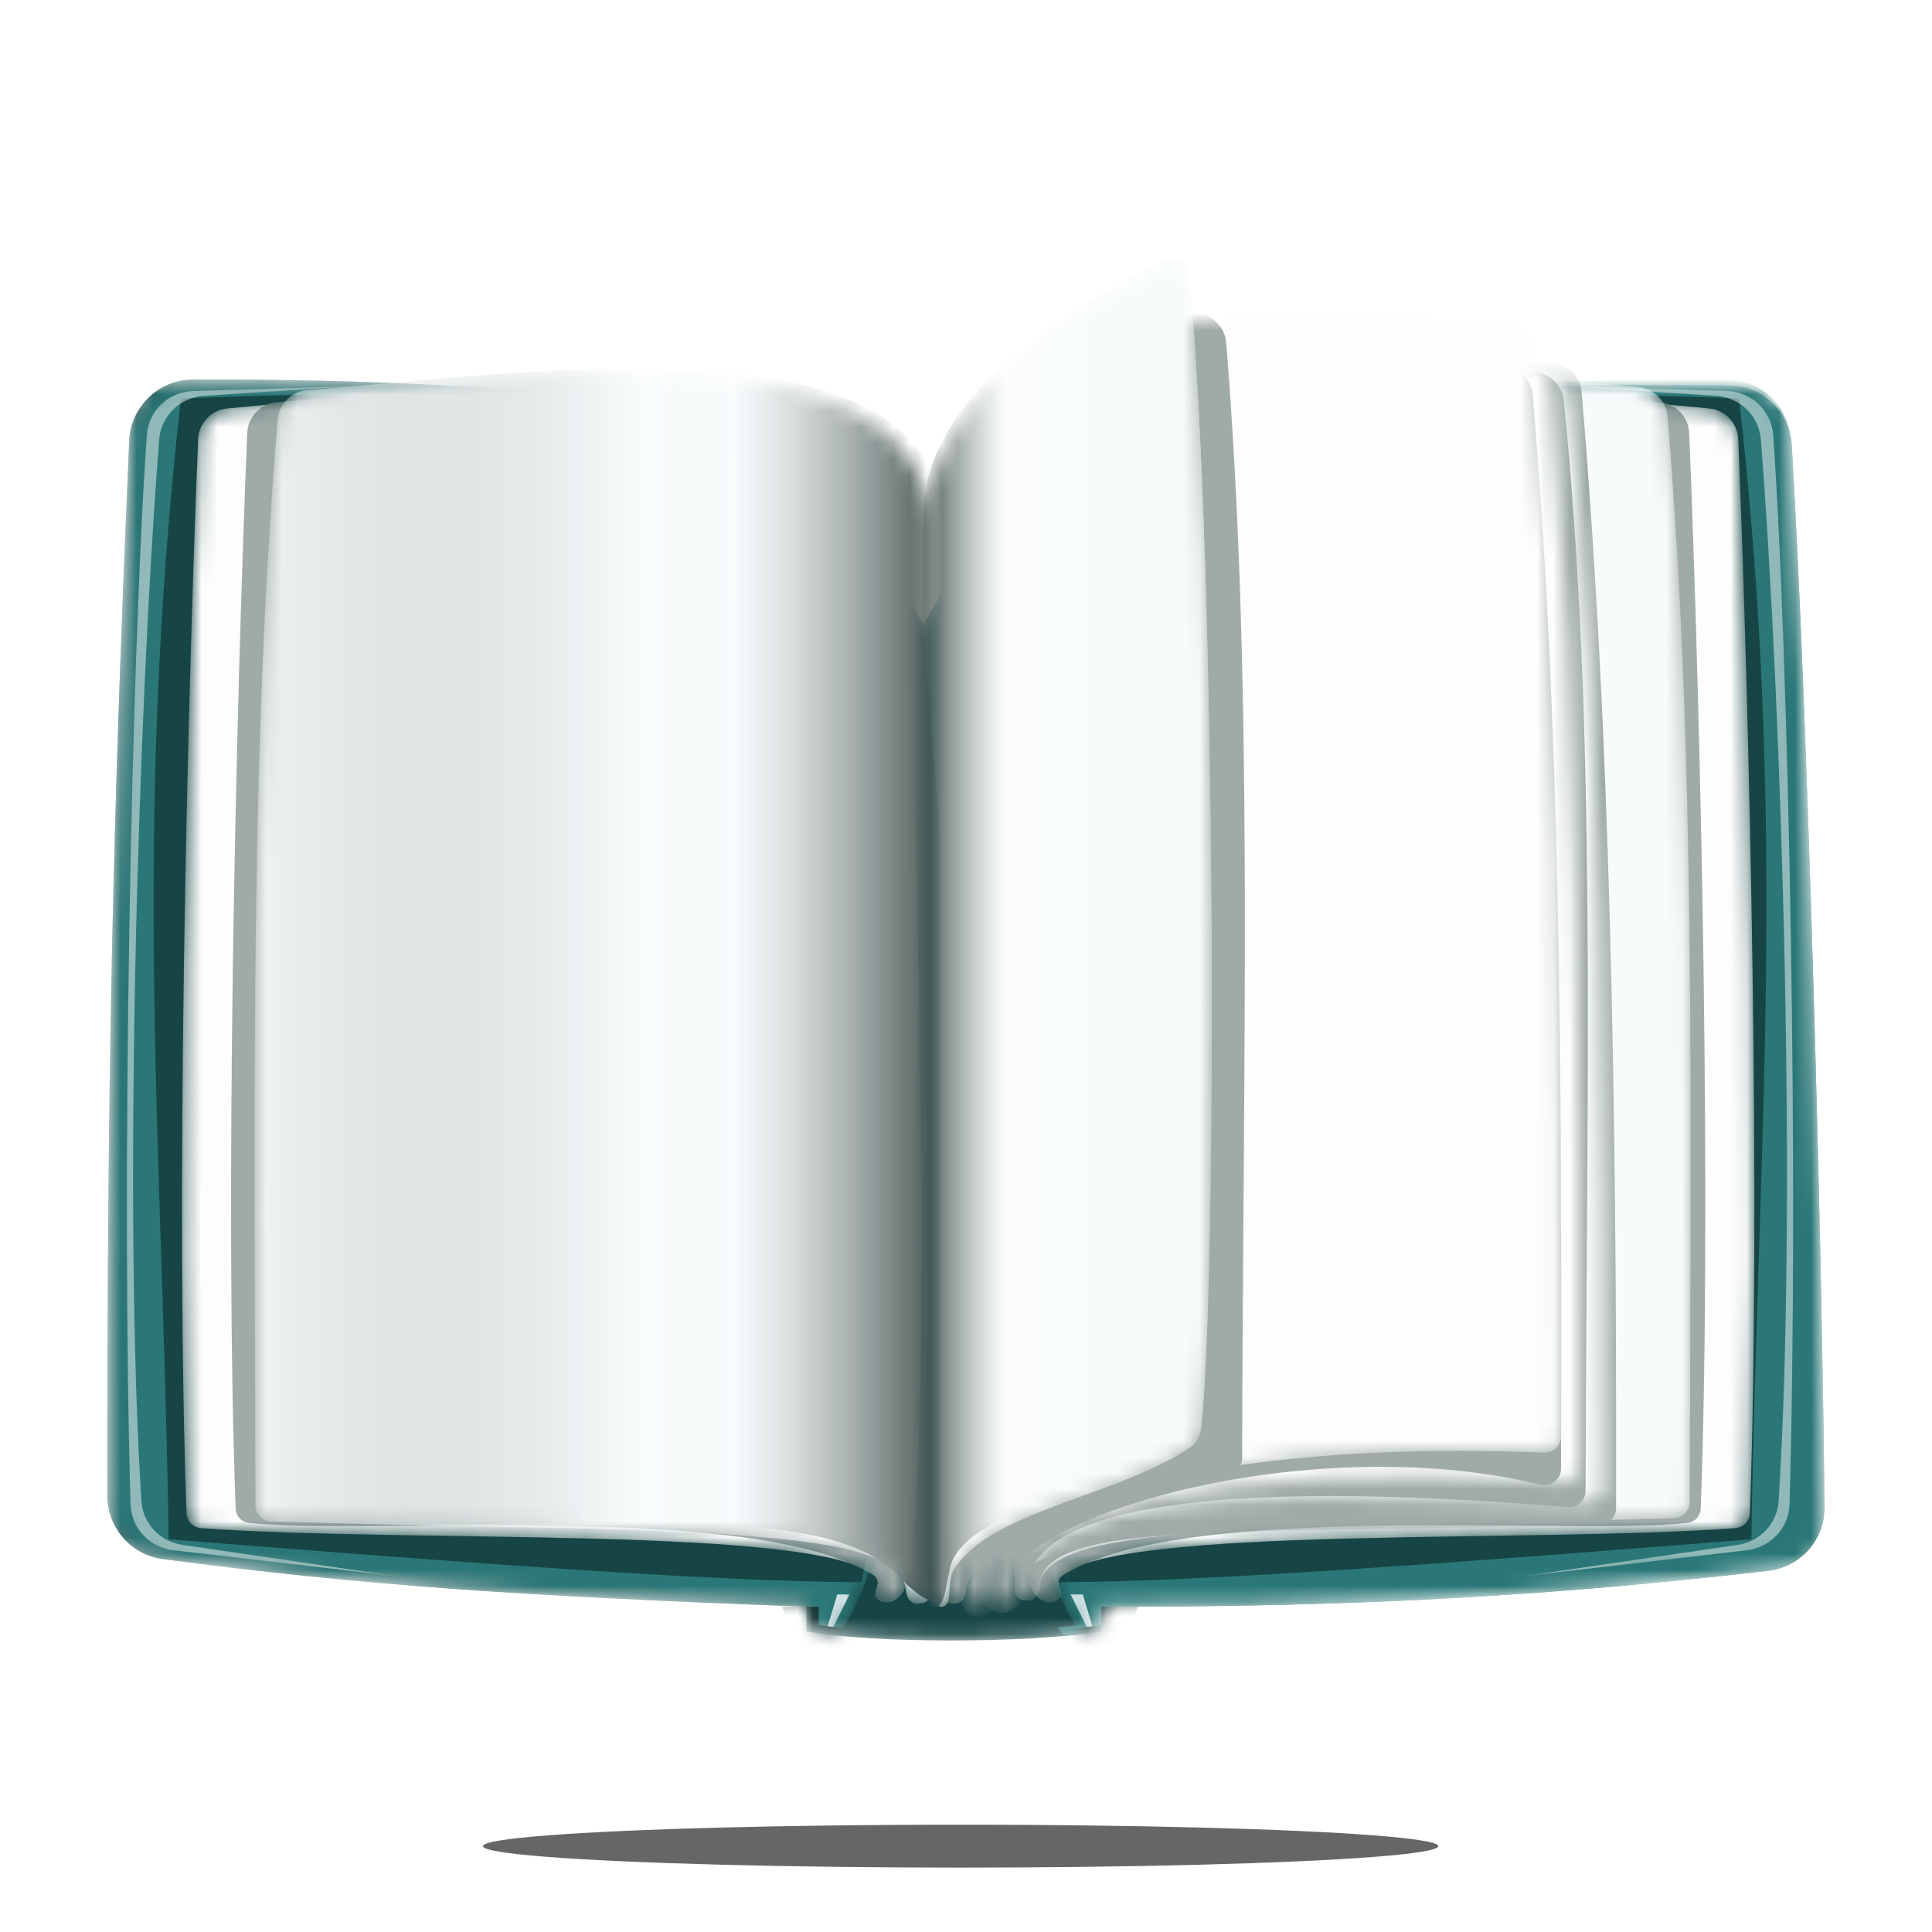 <svg width="120" height="120" viewBox="0 0 120 120" fill="none" xmlns="http://www.w3.org/2000/svg">
<g opacity="0.6" filter="url(#filter0_df_8134_221451)">
<ellipse cx="59.667" cy="110.667" rx="29.667" ry="1.333" fill="black"/>
</g>
<mask id="mask0_8134_221451" style="mask-type:alpha" maskUnits="userSpaceOnUse" x="6" y="23" width="108" height="79">
<path d="M6.665 94.049C6.647 67.251 6.96 51.575 8.079 26.122C8.141 24.71 9.299 23.591 10.712 23.582C25.667 23.478 34.681 24.274 50.096 25.881L57.334 38.845L64.572 25.965C82.001 24.274 92.075 23.763 108.601 23.955C109.983 23.971 111.124 25.027 111.212 26.406C112.243 42.739 113.231 78.81 113.326 94.801C113.334 96.143 112.333 97.259 111 97.421C94.226 99.449 81.129 99.797 68.381 99.797V101.321C64.191 102.083 53.905 102.083 50.096 101.321V99.797C31.623 99.101 21.939 98.436 8.963 96.685C7.647 96.507 6.666 95.377 6.665 94.049Z" fill="#D9D9D9"/>
</mask>
<g mask="url(#mask0_8134_221451)">
<path d="M6.664 92.888C6.656 67.235 6.965 51.736 8.024 27.387C8.116 25.269 9.851 23.583 11.97 23.576C26.184 23.525 35.118 24.32 50.096 25.881L57.334 38.845L64.572 25.966C81.568 24.316 91.571 23.79 107.382 23.943C109.455 23.963 111.163 25.562 111.287 27.631C112.266 44.067 113.187 77.508 113.317 93.62C113.334 95.633 111.836 97.325 109.836 97.56C93.617 99.465 80.833 99.797 68.381 99.797V101.321C64.191 102.083 53.905 102.083 50.096 101.321V99.797C32.171 99.122 22.522 98.476 10.111 96.838C8.135 96.578 6.665 94.881 6.664 92.888Z" fill="#174545"/>
<g filter="url(#filter1_f_8134_221451)">
<path d="M68.383 99.798V101.322C67.747 101.437 66.971 101.535 66.098 101.616C61.526 96.75 57.336 38.845 57.336 38.845L64.574 25.966C81.57 24.317 91.573 23.79 107.385 23.943C109.457 23.963 111.166 25.562 111.289 27.631C112.269 44.067 113.189 77.508 113.32 93.62C113.336 95.633 111.838 97.325 109.839 97.56C93.62 99.466 80.835 99.798 68.383 99.798Z" fill="#2B7777"/>
</g>
<g filter="url(#filter2_f_8134_221451)">
<path d="M67.238 100.941C61.01 101.474 57.674 101.474 52 100.941L59.619 79.607L67.238 100.941Z" fill="#174545"/>
</g>
<mask id="mask1_8134_221451" style="mask-type:alpha" maskUnits="userSpaceOnUse" x="6" y="23" width="52" height="80">
<path d="M6.664 92.888C6.656 67.235 6.965 51.736 8.024 27.387C8.116 25.269 9.851 23.583 11.97 23.576C26.184 23.525 35.118 24.32 50.096 25.881L57.334 38.845C57.334 38.845 60 92.941 51.619 102.083L50.096 101.321V99.797C32.171 99.122 22.522 98.476 10.111 96.838C8.135 96.578 6.665 94.881 6.664 92.888Z" fill="#2B7777"/>
</mask>
<g mask="url(#mask1_8134_221451)">
<g filter="url(#filter3_f_8134_221451)">
<path d="M6.664 92.888C6.656 67.235 6.965 51.736 8.024 27.387C8.116 25.269 9.851 23.583 11.97 23.576C26.184 23.525 35.118 24.32 50.096 25.881L57.334 38.845C57.334 38.845 60 92.941 51.619 102.083L50.096 101.321V99.797C32.171 99.122 22.522 98.476 10.111 96.838C8.135 96.578 6.665 94.881 6.664 92.888Z" fill="#2B7777"/>
</g>
<g filter="url(#filter4_f_8134_221451)">
<path d="M11.576 95.694C25.904 96.826 44.239 98.274 53.524 98.274C57.529 76.368 58.652 62.44 57.714 39.226L50.095 25.893C34.98 24.554 26.481 24.146 11.238 24.75C8.191 51.798 10.095 70.845 10.476 95.607L11.576 95.694Z" fill="#174545"/>
</g>
<g opacity="0.8" filter="url(#filter5_f_8134_221451)">
<path d="M52.002 99.036L50.859 102.845L52.764 99.036H52.002Z" fill="#F8FBFC"/>
</g>
<g filter="url(#filter6_f_8134_221451)">
<path d="M48.57 99.798L50.094 103.607L53.904 101.322L50.856 100.941V99.798H48.57Z" fill="#0E2F2F"/>
</g>
<g opacity="0.5" filter="url(#filter7_f_8134_221451)">
<path d="M8.107 93.42C7.528 73.165 8.143 40.995 9.122 27.018C9.228 25.505 10.473 24.335 11.989 24.289L21.904 23.988L12.667 24.584C11.187 24.68 9.999 25.83 9.885 27.308C8.538 44.703 7.651 75.338 8.783 93.23C8.871 94.627 9.934 95.751 11.319 95.954L24.57 97.893L10.749 96.286C9.277 96.115 8.15 94.902 8.107 93.42Z" fill="#F8FBFC"/>
</g>
</g>
<mask id="mask2_8134_221451" style="mask-type:alpha" maskUnits="userSpaceOnUse" x="61" y="23" width="52" height="80">
<path d="M112.594 92.888C112.601 67.235 112.293 51.736 111.234 27.387C111.142 25.269 109.407 23.583 107.287 23.576C93.074 23.525 84.14 24.32 69.162 25.881L61.924 38.845C61.924 38.845 59.258 92.941 67.638 102.083L69.162 101.321V99.797C87.087 99.122 96.736 98.476 109.147 96.838C111.122 96.578 112.593 94.881 112.594 92.888Z" fill="#2B7777"/>
</mask>
<g mask="url(#mask2_8134_221451)">
<g filter="url(#filter8_f_8134_221451)">
<path d="M112.594 92.888C112.601 67.235 112.293 51.736 111.234 27.387C111.142 25.269 109.407 23.583 107.287 23.576C93.074 23.525 84.14 24.32 69.162 25.881L61.924 38.845C61.924 38.845 59.258 92.941 67.638 102.083L69.162 101.321V99.797C87.087 99.122 96.736 98.476 109.147 96.838C111.122 96.578 112.593 94.881 112.594 92.888Z" fill="#2B7777"/>
</g>
<g filter="url(#filter9_f_8134_221451)">
<path d="M108.781 95.607C94.305 96.75 75.258 98.274 65.734 98.274C61.728 76.368 60.606 62.44 61.543 39.226L69.162 25.893C84.278 24.554 92.777 24.146 108.019 24.75C111.067 51.798 109.162 70.845 108.781 95.607Z" fill="#174545"/>
</g>
<g opacity="0.8" filter="url(#filter10_f_8134_221451)">
<path d="M67.256 99.036L68.398 102.846L66.494 99.036H67.256Z" fill="#F8FBFC"/>
</g>
<g filter="url(#filter11_f_8134_221451)">
<path d="M70.688 99.798L69.164 103.607L65.354 101.322L68.402 100.941V99.798H70.688Z" fill="#0E2F2F"/>
</g>
<g opacity="0.5" filter="url(#filter12_f_8134_221451)">
<path d="M111.151 93.421C111.73 73.165 111.115 40.996 110.135 27.018C110.029 25.505 108.785 24.335 107.269 24.289L97.354 23.989L106.591 24.585C108.071 24.68 109.259 25.83 109.373 27.308C110.72 44.704 111.607 75.338 110.475 93.231C110.386 94.628 109.324 95.751 107.939 95.954L94.687 97.893L108.509 96.286C109.981 96.115 111.108 94.902 111.151 93.421Z" fill="#F8FBFC"/>
</g>
</g>
<mask id="mask3_8134_221451" style="mask-type:alpha" maskUnits="userSpaceOnUse" x="11" y="23" width="47" height="77">
<path d="M56.246 31.988C56.246 31.988 58.477 91.035 56.192 98.654C56.085 99.011 55.43 99.797 54.668 99.416C53.906 99.035 54.919 98.427 54.341 97.893C50.918 94.729 25.274 95.857 12.492 94.915C11.989 94.877 11.605 94.477 11.587 93.974C10.905 75.449 11.584 44.888 12.307 27.282C12.349 26.27 13.136 25.455 14.143 25.367C29.307 24.043 54.781 20.265 56.246 31.988Z" fill="#FCFDFC"/>
</mask>
<g mask="url(#mask3_8134_221451)">
<path d="M56.246 31.988C56.246 31.988 58.477 91.035 56.192 98.654C56.085 99.011 55.43 99.797 54.668 99.416C53.906 99.035 54.919 98.427 54.341 97.893C50.918 94.729 25.274 95.857 12.492 94.915C11.989 94.877 11.605 94.477 11.587 93.974C10.905 75.449 11.584 44.888 12.307 27.282C12.349 26.27 13.136 25.455 14.143 25.367C29.307 24.043 54.781 20.265 56.246 31.988Z" fill="#FCFDFC"/>
<g filter="url(#filter13_f_8134_221451)">
<path d="M56.245 31.988C56.245 31.988 58.477 91.035 56.191 98.654C56.084 99.011 55.429 99.797 54.667 99.416C53.905 99.035 54.918 98.426 54.341 97.893C46.969 93.135 22.421 95.409 15.435 94.582C14.976 94.528 14.654 94.149 14.637 93.687C13.949 75.173 14.629 44.537 15.354 26.9C15.396 25.89 16.184 25.073 17.192 24.986C32.14 23.689 54.78 20.269 56.245 31.988Z" fill="#A0ABA9"/>
</g>
</g>
</g>
<mask id="mask4_8134_221451" style="mask-type:alpha" maskUnits="userSpaceOnUse" x="63" y="23" width="46" height="77">
<path d="M64.027 31.988C64.027 31.988 61.796 91.035 64.082 98.654C64.189 99.011 64.844 99.797 65.606 99.416L65.337 98.654C65.38 98.279 65.932 97.893 65.932 97.893C69.355 94.729 95 95.857 107.782 94.915C108.284 94.877 108.668 94.477 108.687 93.974C109.369 75.449 108.69 44.888 107.966 27.282C107.924 26.27 107.138 25.455 106.13 25.367C90.966 24.043 65.493 20.265 64.027 31.988Z" fill="#FCFDFC"/>
</mask>
<g mask="url(#mask4_8134_221451)">
<path d="M64.027 31.988C64.027 31.988 61.796 91.035 64.082 98.654C64.189 99.011 64.844 99.797 65.606 99.416C66.368 99.035 65.354 98.427 65.932 97.893C69.355 94.729 95 95.857 107.782 94.915C108.284 94.877 108.668 94.477 108.687 93.974C109.369 75.449 108.69 44.888 107.966 27.282C107.924 26.27 107.138 25.455 106.13 25.367C90.966 24.043 65.493 20.265 64.027 31.988Z" fill="#FCFDFC"/>
<g filter="url(#filter14_f_8134_221451)">
<path d="M64.028 31.988C64.028 31.988 61.797 91.035 64.083 98.654C64.189 99.011 64.845 99.797 65.606 99.416C66.368 99.035 65.355 98.426 65.933 97.893C73.305 93.135 97.853 95.409 104.839 94.582C105.297 94.528 105.619 94.149 105.636 93.687C106.324 75.173 105.644 44.537 104.919 26.9C104.878 25.89 104.09 25.073 103.082 24.986C88.134 23.689 65.493 20.269 64.028 31.988Z" fill="#A0ABA9"/>
</g>
</g>
<mask id="mask5_8134_221451" style="mask-type:alpha" maskUnits="userSpaceOnUse" x="15" y="23" width="43" height="77">
<path d="M57.772 31.988V99.036C57.772 99.036 57.772 99.607 57.01 99.607C56.248 99.607 56.248 98.655 56.248 98.655C55.872 94.523 39.57 95.206 16.837 94.495C16.299 94.479 15.866 94.033 15.865 93.494C15.808 67.241 15.524 46.919 17.247 26.059C17.327 25.084 18.103 24.315 19.078 24.234C33.995 22.994 56.304 20.249 57.772 31.988Z" fill="#F8FBFC"/>
</mask>
<g mask="url(#mask5_8134_221451)">
<path d="M57.772 31.988V99.036C57.772 99.036 57.772 99.607 57.01 99.607C56.248 99.607 56.248 98.655 56.248 98.655C55.872 94.523 39.57 95.206 16.837 94.495C16.299 94.479 15.866 94.033 15.865 93.494C15.808 67.241 15.524 46.919 17.247 26.059C17.327 25.084 18.103 24.315 19.078 24.234C33.995 22.994 56.304 20.249 57.772 31.988Z" fill="#F8FBFC"/>
<g filter="url(#filter15_f_8134_221451)">
<path d="M58.479 31.607V99.607C57.717 99.607 56.589 98.736 56.193 98.274C51.686 93.016 39.455 95.163 16.84 94.495C16.302 94.479 15.866 94.033 15.865 93.494C15.808 67.241 15.524 46.919 17.247 26.059C17.327 25.084 18.102 24.315 19.077 24.233C34.043 22.967 57.012 19.868 58.479 31.607Z" fill="url(#paint0_linear_8134_221451)"/>
</g>
</g>
<mask id="mask6_8134_221451" style="mask-type:alpha" maskUnits="userSpaceOnUse" x="63" y="22" width="43" height="78">
<path d="M63.049 31.789V98.836C63.049 98.836 63.049 99.407 63.811 99.407C64.573 99.407 64.573 98.455 64.573 98.455C64.948 94.323 81.25 95.006 103.983 94.296C104.522 94.279 104.954 93.833 104.955 93.294C105.013 67.042 105.296 46.72 103.573 25.86C103.493 24.885 102.718 24.115 101.743 24.034C86.825 22.794 64.516 20.05 63.049 31.789Z" fill="#F8FBFC"/>
</mask>
<g mask="url(#mask6_8134_221451)">
<path d="M63.049 31.789V98.836C63.049 98.836 63.049 99.407 63.811 99.407C64.573 99.407 64.573 98.455 64.573 98.455C64.948 94.323 81.25 95.006 103.983 94.296C104.522 94.279 104.954 93.833 104.955 93.294C105.013 67.042 105.296 46.72 103.573 25.86C103.493 24.885 102.718 24.115 101.743 24.034C86.825 22.794 64.516 20.05 63.049 31.789Z" fill="#F8FBFC"/>
<g filter="url(#filter16_f_8134_221451)">
<path d="M63.045 31.789V98.836C63.045 98.836 63.045 99.408 63.807 99.408C64.569 99.408 64.569 98.455 64.569 98.455C64.945 94.324 76.8 95.376 99.405 94.677C99.944 94.66 100.379 94.216 100.38 93.677C100.42 67.378 99.998 45.29 98.238 24.335C98.156 23.36 97.379 22.591 96.404 22.515C81.858 21.38 64.512 20.056 63.045 31.789Z" fill="#A0ABA9"/>
</g>
</g>
<mask id="mask7_8134_221451" style="mask-type:alpha" maskUnits="userSpaceOnUse" x="61" y="22" width="39" height="78">
<path d="M61.53 31.988V99.036C61.53 99.036 61.53 99.607 62.292 99.607C63.054 99.607 63.054 98.655 63.054 98.655C65.664 91.198 83.236 93.229 98.626 93.318C99.179 93.322 99.625 92.872 99.625 92.32C99.625 68.552 99.596 46.528 97.504 24.89C97.411 23.927 96.639 23.172 95.674 23.096C81.07 21.934 62.997 20.248 61.53 31.988Z" fill="#F8FBFC"/>
</mask>
<g mask="url(#mask7_8134_221451)">
<path d="M61.53 31.988V99.036C61.53 99.036 61.53 99.607 62.292 99.607C63.054 99.607 63.054 98.655 63.054 98.655C63.43 94.523 79.732 95.206 102.465 94.495C103.003 94.478 103.436 94.036 103.437 93.497C103.468 67.135 102.693 42.572 100.914 21.486C100.831 20.511 100.056 19.741 99.08 19.68C84.241 18.755 62.998 20.251 61.53 31.988Z" fill="#F8FBFC"/>
<g filter="url(#filter17_f_8134_221451)">
<path d="M61.528 31.988L60.766 99.417C60.766 99.417 61.528 100.179 62.29 100.179C63.052 100.179 63.813 99.036 63.813 99.036C63.438 94.528 71.583 91.501 97.383 93.611C97.966 93.658 98.481 93.197 98.483 92.611C98.55 66.395 99.177 45.061 97.13 24.877C97.033 23.919 96.262 23.173 95.303 23.096C80.723 21.935 62.995 20.246 61.528 31.988Z" fill="#A0ABA9"/>
</g>
</g>
<mask id="mask8_8134_221451" style="mask-type:alpha" maskUnits="userSpaceOnUse" x="60" y="21" width="39" height="79">
<path d="M60.003 31.988V99.036C60.003 99.036 60.003 99.607 60.765 99.607C61.526 99.607 61.526 98.655 61.526 98.655C61.526 94.532 75.167 90.41 97.008 92.091C97.592 92.135 98.099 91.672 98.1 91.088C98.148 64.903 98.076 44.964 96.338 24.155C96.256 23.18 95.48 22.41 94.504 22.336C79.878 21.227 61.469 20.255 60.003 31.988Z" fill="#F8FBFC"/>
</mask>
<g mask="url(#mask8_8134_221451)">
<path d="M60.006 31.988V99.036C60.006 99.036 60.006 99.607 60.768 99.607C61.529 99.607 61.529 98.655 61.529 98.655C61.905 94.523 78.207 95.206 100.94 94.495C101.479 94.478 101.911 94.036 101.912 93.497C101.961 67.135 101.892 42.572 100.149 21.486C100.069 20.511 99.293 19.741 98.317 19.68C83.426 18.755 61.473 20.25 60.006 31.988Z" fill="#FCFDFC"/>
<g filter="url(#filter18_f_8134_221451)">
<path d="M60.005 31.988L59.624 99.417C59.624 99.417 60.005 100.559 60.767 100.559C61.529 100.559 62.291 99.036 62.291 99.036C62.291 94.228 81.319 88.702 95.675 92.217C96.321 92.375 96.959 91.892 96.96 91.227C97.007 65.161 96.93 45.281 95.197 24.536C95.116 23.561 94.338 22.79 93.363 22.714C78.817 21.579 61.471 20.256 60.005 31.988Z" fill="#A0ABA9"/>
</g>
</g>
<mask id="mask9_8134_221451" style="mask-type:alpha" maskUnits="userSpaceOnUse" x="58" y="19" width="39" height="81">
<path d="M58.481 31.988V99.035C58.481 99.035 58.481 99.607 59.243 99.607C60.005 99.607 60.005 98.654 60.005 98.654C60.38 94.527 72.953 89.29 95.903 90.226C96.473 90.25 96.958 89.792 96.959 89.222C97.007 63.074 96.937 42.462 95.212 21.666C95.125 20.615 94.231 19.818 93.176 19.824C77.547 19.915 63.61 16.968 58.481 31.988Z" fill="#F8FBFC"/>
</mask>
<g mask="url(#mask9_8134_221451)">
<path d="M58.481 31.988V99.035C58.481 99.035 58.481 99.607 59.243 99.607C60.005 99.607 60.005 98.654 60.005 98.654C60.38 94.527 72.953 89.29 95.903 90.226C96.473 90.25 96.958 89.792 96.959 89.222C97.007 63.074 96.937 42.462 95.212 21.666C95.125 20.615 94.231 19.818 93.176 19.824C77.547 19.915 63.61 16.968 58.481 31.988Z" fill="#FCFDFC"/>
<g filter="url(#filter19_f_8134_221451)">
<path d="M58.481 31.988V99.035C58.481 99.035 58.481 99.607 59.243 99.607C60.005 99.607 60.005 98.654 60.005 98.654C60.37 96.098 69.839 92.841 76.327 91.569C76.802 91.476 77.148 91.06 77.15 90.576C77.213 64.296 77.852 42.221 76.162 21.285C76.077 20.234 75.173 19.438 74.118 19.445C59.947 19.552 63.599 17 58.481 31.988Z" fill="#A0ABA9"/>
</g>
</g>
<mask id="mask10_8134_221451" style="mask-type:alpha" maskUnits="userSpaceOnUse" x="57" y="16" width="19" height="84">
<path d="M57.719 31.859V98.274C57.719 98.274 57.719 99.798 58.481 99.798C59.243 99.798 58.758 98.319 59.243 97.512C61.426 93.873 69.17 93.015 73.844 89.957C74.263 89.683 74.533 89.247 74.592 88.75C75.596 80.29 75.562 34.898 73.854 16.936C73.79 16.267 73.097 15.875 72.49 16.162C66.95 18.784 58.072 24.557 57.719 31.859Z" fill="#FCFDFC"/>
</mask>
<g mask="url(#mask10_8134_221451)">
<path d="M57.719 31.859V98.274C57.719 98.274 57.719 99.798 58.481 99.798C59.243 99.798 58.758 98.319 59.243 97.512C61.426 93.873 69.17 93.015 73.844 89.957C74.263 89.683 74.533 89.247 74.592 88.75C75.596 80.29 75.562 34.898 73.854 16.936C73.79 16.267 73.097 15.875 72.49 16.162C66.95 18.784 58.072 24.557 57.719 31.859Z" fill="#FCFDFC"/>
<g filter="url(#filter20_f_8134_221451)">
<path d="M57.34 31.607L56.578 98.274C56.578 98.274 57.34 99.798 58.102 99.798C58.864 99.798 58.761 97.557 59.245 96.75C61.428 93.112 69.17 92.948 73.844 89.954C74.265 89.684 74.535 89.247 74.594 88.75C75.598 80.29 75.564 34.898 73.856 16.936C73.792 16.267 73.1 15.874 72.49 16.157C66.903 18.746 57.694 24.304 57.34 31.607Z" fill="url(#paint1_linear_8134_221451)"/>
</g>
</g>
<defs>
<filter id="filter0_df_8134_221451" x="22" y="101.333" width="75.336" height="18.666" filterUnits="userSpaceOnUse" color-interpolation-filters="sRGB">
<feFlood flood-opacity="0" result="BackgroundImageFix"/>
<feColorMatrix in="SourceAlpha" type="matrix" values="0 0 0 0 0 0 0 0 0 0 0 0 0 0 0 0 0 0 127 0" result="hardAlpha"/>
<feOffset dy="4"/>
<feGaussianBlur stdDeviation="2"/>
<feComposite in2="hardAlpha" operator="out"/>
<feColorMatrix type="matrix" values="0 0 0 0 0 0 0 0 0 0 0 0 0 0 0 0 0 0 0.25 0"/>
<feBlend mode="normal" in2="BackgroundImageFix" result="effect1_dropShadow_8134_221451"/>
<feBlend mode="normal" in="SourceGraphic" in2="effect1_dropShadow_8134_221451" result="shape"/>
<feGaussianBlur stdDeviation="4" result="effect2_foregroundBlur_8134_221451"/>
</filter>
<filter id="filter1_f_8134_221451" x="56.336" y="22.918" width="57.984" height="79.698" filterUnits="userSpaceOnUse" color-interpolation-filters="sRGB">
<feFlood flood-opacity="0" result="BackgroundImageFix"/>
<feBlend mode="normal" in="SourceGraphic" in2="BackgroundImageFix" result="shape"/>
<feGaussianBlur stdDeviation="0.5" result="effect1_foregroundBlur_8134_221451"/>
</filter>
<filter id="filter2_f_8134_221451" x="48" y="75.607" width="23.234" height="29.733" filterUnits="userSpaceOnUse" color-interpolation-filters="sRGB">
<feFlood flood-opacity="0" result="BackgroundImageFix"/>
<feBlend mode="normal" in="SourceGraphic" in2="BackgroundImageFix" result="shape"/>
<feGaussianBlur stdDeviation="2" result="effect1_foregroundBlur_8134_221451"/>
</filter>
<filter id="filter3_f_8134_221451" x="6.164" y="23.073" width="52.07" height="79.51" filterUnits="userSpaceOnUse" color-interpolation-filters="sRGB">
<feFlood flood-opacity="0" result="BackgroundImageFix"/>
<feBlend mode="normal" in="SourceGraphic" in2="BackgroundImageFix" result="shape"/>
<feGaussianBlur stdDeviation="0.25" result="effect1_foregroundBlur_8134_221451"/>
</filter>
<filter id="filter4_f_8134_221451" x="1.539" y="16.477" width="64.484" height="89.796" filterUnits="userSpaceOnUse" color-interpolation-filters="sRGB">
<feFlood flood-opacity="0" result="BackgroundImageFix"/>
<feBlend mode="normal" in="SourceGraphic" in2="BackgroundImageFix" result="shape"/>
<feGaussianBlur stdDeviation="4" result="effect1_foregroundBlur_8134_221451"/>
</filter>
<filter id="filter5_f_8134_221451" x="49.859" y="98.036" width="3.906" height="5.81" filterUnits="userSpaceOnUse" color-interpolation-filters="sRGB">
<feFlood flood-opacity="0" result="BackgroundImageFix"/>
<feBlend mode="normal" in="SourceGraphic" in2="BackgroundImageFix" result="shape"/>
<feGaussianBlur stdDeviation="0.5" result="effect1_foregroundBlur_8134_221451"/>
</filter>
<filter id="filter6_f_8134_221451" x="46.57" y="97.798" width="9.336" height="7.81" filterUnits="userSpaceOnUse" color-interpolation-filters="sRGB">
<feFlood flood-opacity="0" result="BackgroundImageFix"/>
<feBlend mode="normal" in="SourceGraphic" in2="BackgroundImageFix" result="shape"/>
<feGaussianBlur stdDeviation="1" result="effect1_foregroundBlur_8134_221451"/>
</filter>
<filter id="filter7_f_8134_221451" x="5.883" y="21.988" width="20.688" height="77.904" filterUnits="userSpaceOnUse" color-interpolation-filters="sRGB">
<feFlood flood-opacity="0" result="BackgroundImageFix"/>
<feBlend mode="normal" in="SourceGraphic" in2="BackgroundImageFix" result="shape"/>
<feGaussianBlur stdDeviation="1" result="effect1_foregroundBlur_8134_221451"/>
</filter>
<filter id="filter8_f_8134_221451" x="61.023" y="23.073" width="52.07" height="79.51" filterUnits="userSpaceOnUse" color-interpolation-filters="sRGB">
<feFlood flood-opacity="0" result="BackgroundImageFix"/>
<feBlend mode="normal" in="SourceGraphic" in2="BackgroundImageFix" result="shape"/>
<feGaussianBlur stdDeviation="0.25" result="effect1_foregroundBlur_8134_221451"/>
</filter>
<filter id="filter9_f_8134_221451" x="53.234" y="16.477" width="64.484" height="89.796" filterUnits="userSpaceOnUse" color-interpolation-filters="sRGB">
<feFlood flood-opacity="0" result="BackgroundImageFix"/>
<feBlend mode="normal" in="SourceGraphic" in2="BackgroundImageFix" result="shape"/>
<feGaussianBlur stdDeviation="4" result="effect1_foregroundBlur_8134_221451"/>
</filter>
<filter id="filter10_f_8134_221451" x="65.492" y="98.036" width="3.906" height="5.81" filterUnits="userSpaceOnUse" color-interpolation-filters="sRGB">
<feFlood flood-opacity="0" result="BackgroundImageFix"/>
<feBlend mode="normal" in="SourceGraphic" in2="BackgroundImageFix" result="shape"/>
<feGaussianBlur stdDeviation="0.5" result="effect1_foregroundBlur_8134_221451"/>
</filter>
<filter id="filter11_f_8134_221451" x="63.352" y="97.798" width="9.336" height="7.81" filterUnits="userSpaceOnUse" color-interpolation-filters="sRGB">
<feFlood flood-opacity="0" result="BackgroundImageFix"/>
<feBlend mode="normal" in="SourceGraphic" in2="BackgroundImageFix" result="shape"/>
<feGaussianBlur stdDeviation="1" result="effect1_foregroundBlur_8134_221451"/>
</filter>
<filter id="filter12_f_8134_221451" x="92.688" y="21.989" width="20.688" height="77.904" filterUnits="userSpaceOnUse" color-interpolation-filters="sRGB">
<feFlood flood-opacity="0" result="BackgroundImageFix"/>
<feBlend mode="normal" in="SourceGraphic" in2="BackgroundImageFix" result="shape"/>
<feGaussianBlur stdDeviation="1" result="effect1_foregroundBlur_8134_221451"/>
</filter>
<filter id="filter13_f_8134_221451" x="10.352" y="19.507" width="50.867" height="84.011" filterUnits="userSpaceOnUse" color-interpolation-filters="sRGB">
<feFlood flood-opacity="0" result="BackgroundImageFix"/>
<feBlend mode="normal" in="SourceGraphic" in2="BackgroundImageFix" result="shape"/>
<feGaussianBlur stdDeviation="2" result="effect1_foregroundBlur_8134_221451"/>
</filter>
<filter id="filter14_f_8134_221451" x="59.055" y="19.507" width="50.867" height="84.011" filterUnits="userSpaceOnUse" color-interpolation-filters="sRGB">
<feFlood flood-opacity="0" result="BackgroundImageFix"/>
<feBlend mode="normal" in="SourceGraphic" in2="BackgroundImageFix" result="shape"/>
<feGaussianBlur stdDeviation="2" result="effect1_foregroundBlur_8134_221451"/>
</filter>
<filter id="filter15_f_8134_221451" x="12.812" y="19.9" width="48.664" height="82.707" filterUnits="userSpaceOnUse" color-interpolation-filters="sRGB">
<feFlood flood-opacity="0" result="BackgroundImageFix"/>
<feBlend mode="normal" in="SourceGraphic" in2="BackgroundImageFix" result="shape"/>
<feGaussianBlur stdDeviation="1.5" result="effect1_foregroundBlur_8134_221451"/>
</filter>
<filter id="filter16_f_8134_221451" x="59.047" y="17.799" width="45.336" height="85.608" filterUnits="userSpaceOnUse" color-interpolation-filters="sRGB">
<feFlood flood-opacity="0" result="BackgroundImageFix"/>
<feBlend mode="normal" in="SourceGraphic" in2="BackgroundImageFix" result="shape"/>
<feGaussianBlur stdDeviation="2" result="effect1_foregroundBlur_8134_221451"/>
</filter>
<filter id="filter17_f_8134_221451" x="56.766" y="18.276" width="45.859" height="85.903" filterUnits="userSpaceOnUse" color-interpolation-filters="sRGB">
<feFlood flood-opacity="0" result="BackgroundImageFix"/>
<feBlend mode="normal" in="SourceGraphic" in2="BackgroundImageFix" result="shape"/>
<feGaussianBlur stdDeviation="2" result="effect1_foregroundBlur_8134_221451"/>
</filter>
<filter id="filter18_f_8134_221451" x="55.625" y="17.999" width="45.344" height="86.561" filterUnits="userSpaceOnUse" color-interpolation-filters="sRGB">
<feFlood flood-opacity="0" result="BackgroundImageFix"/>
<feBlend mode="normal" in="SourceGraphic" in2="BackgroundImageFix" result="shape"/>
<feGaussianBlur stdDeviation="2" result="effect1_foregroundBlur_8134_221451"/>
</filter>
<filter id="filter19_f_8134_221451" x="54.484" y="15.342" width="26.836" height="88.265" filterUnits="userSpaceOnUse" color-interpolation-filters="sRGB">
<feFlood flood-opacity="0" result="BackgroundImageFix"/>
<feBlend mode="normal" in="SourceGraphic" in2="BackgroundImageFix" result="shape"/>
<feGaussianBlur stdDeviation="2" result="effect1_foregroundBlur_8134_221451"/>
</filter>
<filter id="filter20_f_8134_221451" x="54.578" y="14.064" width="22.688" height="87.733" filterUnits="userSpaceOnUse" color-interpolation-filters="sRGB">
<feFlood flood-opacity="0" result="BackgroundImageFix"/>
<feBlend mode="normal" in="SourceGraphic" in2="BackgroundImageFix" result="shape"/>
<feGaussianBlur stdDeviation="1" result="effect1_foregroundBlur_8134_221451"/>
</filter>
<linearGradient id="paint0_linear_8134_221451" x1="15.812" y1="61.326" x2="57.772" y2="61.326" gradientUnits="userSpaceOnUse">
<stop stop-color="#A0ABA8" stop-opacity="0.1"/>
<stop offset="0.562" stop-color="#F8FBFC"/>
<stop offset="0.709" stop-color="#F8FBFC" stop-opacity="0.5"/>
<stop offset="1" stop-color="#4F5D5A"/>
</linearGradient>
<linearGradient id="paint1_linear_8134_221451" x1="57.721" y1="57.703" x2="75.263" y2="57.703" gradientUnits="userSpaceOnUse">
<stop stop-color="#4F5D5A"/>
<stop offset="0.27" stop-color="#F8FBFC" stop-opacity="0.5"/>
<stop offset="0.55" stop-color="#F8FBFC"/>
</linearGradient>
</defs>
</svg>
